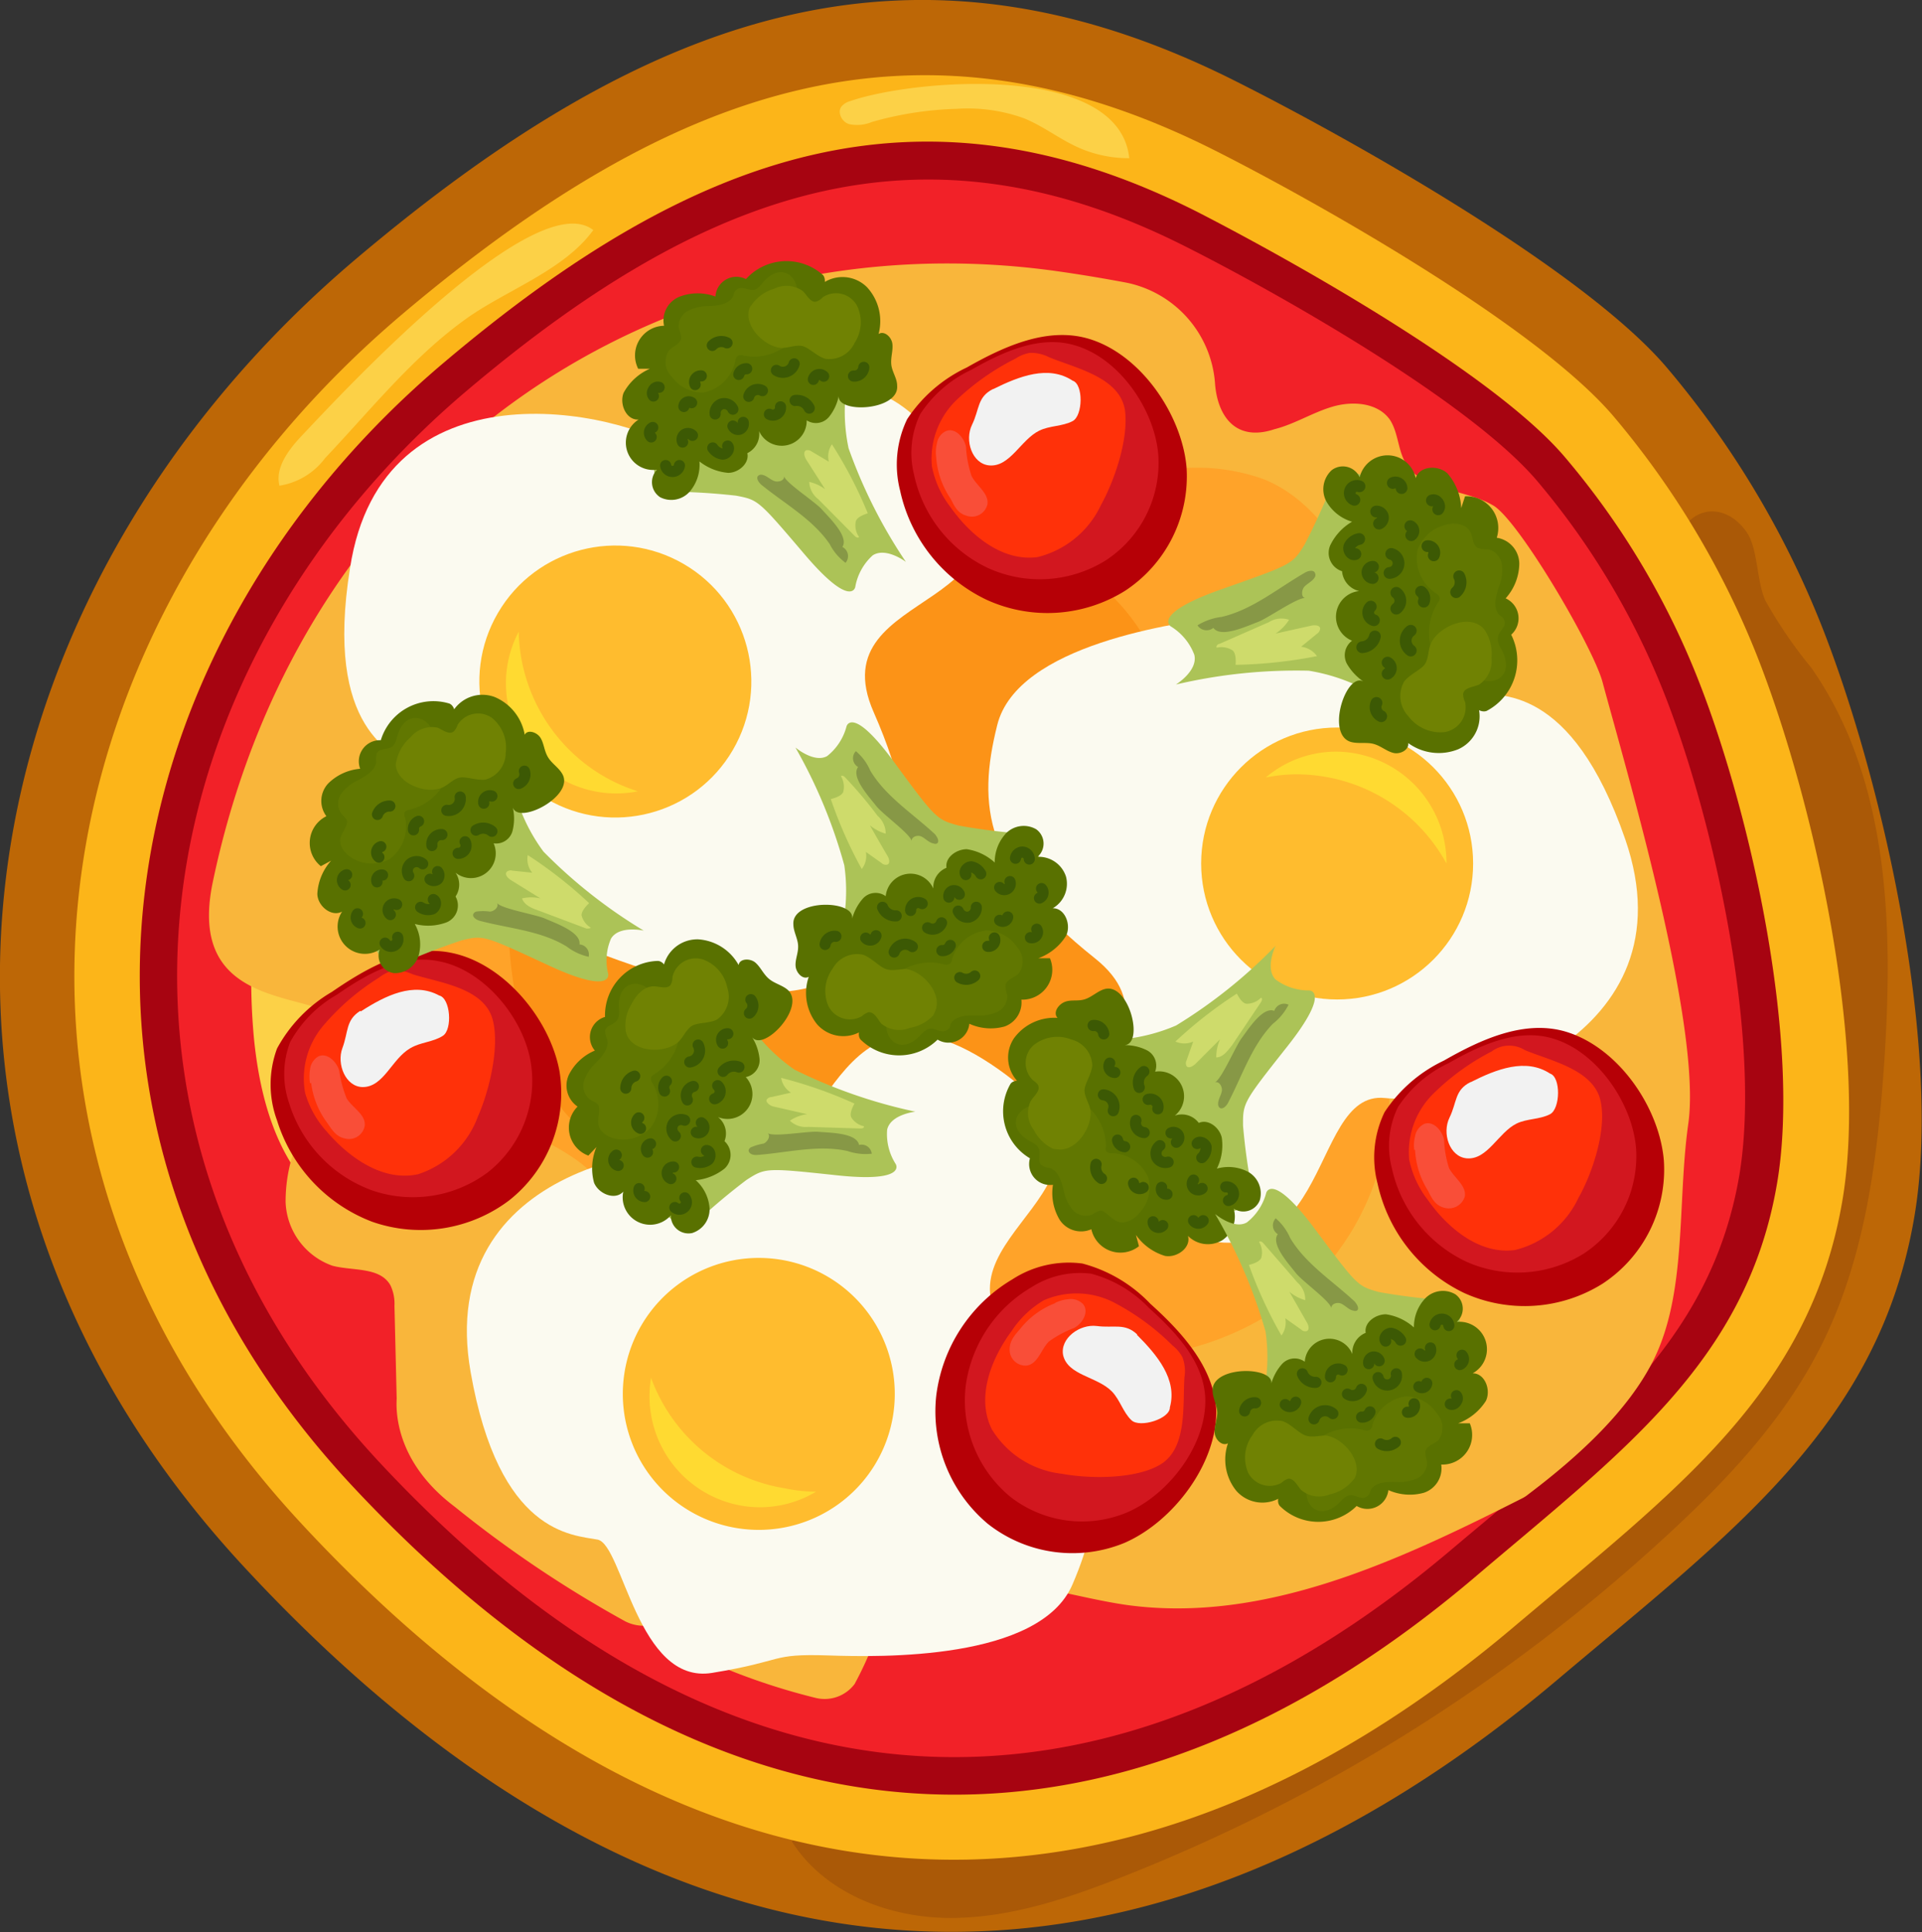 <svg xmlns="http://www.w3.org/2000/svg" viewBox="0 0 121.13 121.76"><rect x="0" y="0" width="121.13" height="121.76" fill="#333333" stroke="none"/><defs><style>.cls-1{fill:#bd6706;}.cls-2{fill:#aa5907;}.cls-3{fill:#fcb519;}.cls-4{fill:#a70411;}.cls-5{fill:#f22128;}.cls-6{fill:#fcd147;}.cls-7{fill:#f9b63b;}.cls-8{fill:#ffa329;}.cls-9{fill:#fc9317;}.cls-10{fill:#fbfaf0;}.cls-11{fill:#ffbc2e;}.cls-12{fill:#ffda31;}.cls-13{fill:#b60006;}.cls-14{fill:#d2171f;}.cls-15{fill:#ff3109;}.cls-16{fill:#f94e38;}.cls-17{fill:#f2f2f2;}.cls-18{fill:#acc357;}.cls-19{fill:#cedb6b;}.cls-20{fill:#879846;}.cls-21{fill:#597100;}.cls-22{fill:#617701;}.cls-23{fill:#708203;}.cls-24,.cls-25{fill:none;stroke:#3c5904;stroke-linecap:round;stroke-linejoin:round;}.cls-24{stroke-width:0.7px;}.cls-25{stroke-width:0.74px;}</style></defs><title>Ресурс 5</title><g id="Слой_2" data-name="Слой 2"><g id="OBJECTS"><path class="cls-1" d="M22.47,16.29C41,.63,57.67-5.12,78,5.18,84.86,8.63,99.87,17,105.11,23.24A58.52,58.52,0,0,1,115,39.94c3.85,10,7.4,26.43,5.65,36.73-2.23,13.18-11.51,19.91-22.52,29.21-24.73,20.9-54.12,23.67-82.63-7C-9.41,72.14-2.27,37.19,22.47,16.29Z"/><path class="cls-2" d="M111.4,51.8c2.75,7.43,3.56,15.73,1.34,23.34a44.05,44.05,0,0,1-4.46,9.9,45.74,45.74,0,0,1-5,7.09c-3.15,3.56-7,6.38-10.89,9.17a102.13,102.13,0,0,1-11,7.24,51,51,0,0,1-25.49,6.1c-2.13-.06-4.58-.14-6,1.41,2,3.16,5.91,4.74,9.66,4.82s7.4-1.11,10.89-2.47a110.14,110.14,0,0,0,34.74-21.76c3.69-3.41,7.18-7.13,9.47-11.6,2.87-5.58,3.68-12,4.1-18.24.56-8.53.29-17.72-4.61-24.72a28.75,28.75,0,0,1-2.89-4.23c-.57-1.23-.45-3.29-1.2-4.34-1.43-2-3.7-1.54-4.31.58C104.25,39.11,109.72,47.27,111.4,51.8Z"/><path class="cls-3" d="M25.4,19.76C42.51,5.32,57.88,0,76.7,9.55c6.3,3.19,20.17,11,25,16.7a54.35,54.35,0,0,1,9.17,15.43c3.56,9.2,6.85,24.42,5.25,33.94C114.07,87.78,105.51,94,95.36,102.57c-22.83,19.28-50,21.83-76.31-6.49C-4,71.32,2.58,39.05,25.4,19.76Z"/><path class="cls-4" d="M28,22.83C43.83,9.45,58.07,4.55,75.49,13.37c5.84,3,18.68,10.16,23.16,15.47a49.93,49.93,0,0,1,8.49,14.29c3.3,8.51,6.35,22.61,4.86,31.42-1.9,11.27-9.83,17-19.23,25-21.14,17.86-46.26,20.21-70.66-6C.77,70.57,6.85,40.68,28,22.83Z"/><path class="cls-5" d="M29.47,24.58c15.11-12.77,28.7-17.45,45.33-9,5.57,2.81,17.82,9.69,22.1,14.76A48,48,0,0,1,105,44c3.14,8.13,6,21.58,4.63,30-1.81,10.75-9.38,16.24-18.35,23.82-20.17,17-44.15,19.29-67.43-5.73C3.49,70.14,9.3,41.62,29.47,24.58Z"/><path class="cls-6" d="M16,65.39c.39,4,1.57,8.2,4.75,10.6,1.08.81,2.58,1.36,3.76.71S26,74.4,26.14,73a34.78,34.78,0,0,0,.24-7.76C25.89,61.12,23.94,57,25.12,53c.73-2.45,2.54-4.38,4-6.49a23.94,23.94,0,0,0,4.16-12.35c.51-10.31-11.27,5.65-12.6,8.14A41.12,41.12,0,0,0,16,65.39Z"/><path class="cls-6" d="M19,27.48c-.82.87-1.67,2-1.39,3.13a4.45,4.45,0,0,0,2.88-1.74c2.91-3.07,5.57-6.44,9-8.86,2.51-1.76,6.09-3,7.9-5.51C33.71,11.62,21.48,24.86,19,27.48Z"/><path class="cls-6" d="M53.59,6.37a1.06,1.06,0,0,0-.57.36c-.27.39.07,1,.53,1.1a2.39,2.39,0,0,0,1.39-.14,21.53,21.53,0,0,1,5.34-.83,10.45,10.45,0,0,1,4.27.6c1.07.44,2,1.13,3,1.64a7.79,7.79,0,0,0,3.62.87C70.53,3.88,57.53,5,53.59,6.37Z"/><path class="cls-7" d="M101,43c-.59-2.22-5.26-10.15-6.87-11.13-1.8-1.08-4.49-.88-5.55-2.7-.49-.85-.46-1.94-1-2.74-.77-1.06-2.34-1.17-3.6-.8s-2.39,1.1-3.66,1.42c-2.43.81-3.56-.8-3.74-2.8a7,7,0,0,0-5.61-6.44c-1.39-.26-2.81-.5-4.29-.71-24.33-3.45-47.6,11.3-53.28,38.54-2,9.74,9.81,5.84,8.32,10.29a34.88,34.88,0,0,1-2.36,4.79A9.87,9.87,0,0,0,18,75.77a4.43,4.43,0,0,0,2.95,4c1.29.34,3,.06,3.66,1.24a2.71,2.71,0,0,1,.25,1.29L25,88.12c0,.31-.37,3.81,3.66,6.84a73.54,73.54,0,0,0,10.76,7.23,2.6,2.6,0,0,0,2.63-.19c.48-.3,1.12-.24,1.9.48a1.82,1.82,0,0,1,.44,1A2.46,2.46,0,0,0,46,105.27,40.9,40.9,0,0,0,51.38,107a2.36,2.36,0,0,0,2.48-.87h0a21.73,21.73,0,0,0,1.28-2.82c1.32-2.56,4.49-3.63,7.36-3.57s5.66,1,8.51,1.41c8.65,1.19,17.08-2.76,24.9-6.71a2,2,0,0,0,.39-.25c3.38-2.55,6.31-5.35,7.85-8.36,2.2-4.3,1.54-10,2.25-15C107.28,64.7,102.5,48.56,101,43Z"/><path class="cls-8" d="M25.39,51.82C23.62,58.34,25.16,66.27,30.8,70c2.14,1.43,4.74,2.17,6.6,4,2.53,2.42,3.33,6.42,6.28,8.3,3.81,2.44,8.82,0,13.33.45,2.56.24,4.92,1.4,7.38,2.12,6.16,1.77,13.26.47,18-3.86S89,69.26,86.32,63.43a14.16,14.16,0,0,1-1.47-3.68c-.37-2.62,1.44-5,2.41-7.44,1.75-4.39.78-9.41-.92-13.82-1.31-3.41-3.3-6.9-6.67-8.28a12.52,12.52,0,0,0-5.61-.66A29.51,29.51,0,0,0,59.17,34.8a8.8,8.8,0,0,1-2.52,1.44c-3.61,1.08-6.86-2.82-10.09-3.8-2.85-.86-6.39-.92-9,.61C31.94,36.33,27,45.87,25.39,51.82Z"/><path class="cls-9" d="M32.77,64a15.25,15.25,0,0,0,2.74,6C39.67,75,47.31,75,53.87,74.54a26.59,26.59,0,0,0,8.18-1.44c6-2.41,9.44-8.78,11.13-15a27.5,27.5,0,0,0,.73-13.41C70.84,31.5,55.72,31.4,45.22,35.47S30.17,53.75,32.77,64Z"/><path class="cls-10" d="M77.33,38.84c-3.24.41-13.21,1.78-14.48,6.85S62,54.82,69,60.39s-8,11,3.62,16.6,9.6-8.32,14.66-7.79,19.46-3.8,15.15-16.3c-3.39-9.82-8-9.11-9.59-9.16s-3.94-8.65-8.46-7.15S81.06,38.36,77.33,38.84Z"/><circle class="cls-11" cx="84.27" cy="54.42" r="8.57"/><path class="cls-12" d="M81.69,48.8a10.79,10.79,0,0,1,9.47,5.62v-.11a7,7,0,0,0-7-6.94A6.87,6.87,0,0,0,79.77,49,10.08,10.08,0,0,1,81.69,48.8Z"/><path class="cls-10" d="M52.21,104.33c3.26.11,13.32.33,15.38-4.47S69.93,91,63.84,84.37s9.6-9.59-.94-17S52.11,74.1,47.2,72.78s-19.83.66-17.54,13.69c1.79,10.23,6.41,10.26,8,10.56s2.52,9.17,7.22,8.4S48.45,104.21,52.21,104.33Z"/><path class="cls-11" d="M39.36,86.49a8.57,8.57,0,1,1,7.11,9.82A8.57,8.57,0,0,1,39.36,86.49Z"/><path class="cls-12" d="M49.48,93.8a10.8,10.8,0,0,1-8.46-7,.44.44,0,0,1,0,.1,7,7,0,0,0,5.76,8,6.87,6.87,0,0,0,4.65-.89A9.69,9.69,0,0,1,49.48,93.8Z"/><path class="cls-10" d="M37.59,60c3,1.16,12.5,4.62,16,.75s5.09-7.64,1.47-15.87,12.19-6,4.6-16.36-12.38,2.84-16.6,0-19-5.78-21,7.28C20.42,46,24.79,47.55,26.2,48.36s-.59,9.49,4.11,10.28S34.08,58.64,37.59,60Z"/><circle class="cls-11" cx="38.78" cy="42.96" r="8.57" transform="translate(-17.87 54.79) rotate(-59.73)"/><path class="cls-12" d="M38.42,49.13a10.8,10.8,0,0,1-5.73-9.41.41.41,0,0,1,0,.09A6.95,6.95,0,0,0,40.2,49.87,11,11,0,0,1,38.42,49.13Z"/><path class="cls-13" d="M74.78,29.46a8.63,8.63,0,0,1-3.87,7.77,9.23,9.23,0,0,1-8.71.58,9.94,9.94,0,0,1-5.47-6.88,6.6,6.6,0,0,1,.44-4.51,9.18,9.18,0,0,1,3.76-3.26c2.34-1.33,5.06-2.57,7.65-1.82C71.88,22.3,74.49,26.13,74.78,29.46Z"/><path class="cls-14" d="M73,28.68a7.35,7.35,0,0,1-3.3,6.63,7.87,7.87,0,0,1-7.43.49,8.44,8.44,0,0,1-4.66-5.87A5.64,5.64,0,0,1,58,26.09a7.77,7.77,0,0,1,3.21-2.78c2-1.14,4.31-2.2,6.52-1.55C70.56,22.57,72.78,25.84,73,28.68Z"/><path class="cls-15" d="M69.39,31.82a6,6,0,0,1-4,3.29c-2.21.3-4.23-1.36-5.51-3.18a6.1,6.1,0,0,1-1.15-2.54,5.15,5.15,0,0,1,1.53-4.16A15.38,15.38,0,0,1,64,22.6a2.34,2.34,0,0,1,.9-.36,2.49,2.49,0,0,1,1.21.27c1.65.69,4.41,1.24,4.78,3.29C71.16,27.61,70.24,30.29,69.39,31.82Z"/><path class="cls-16" d="M59,28.8a2.26,2.26,0,0,1,.05-.86,1,1,0,0,1,.59-.78c.57-.21,1.12.41,1.24,1A7,7,0,0,0,61.23,30c.32.62,1.1,1.09,1,1.78a1,1,0,0,1-1.32.72c-.55-.15-.75-.58-1-1.07A5.29,5.29,0,0,1,59,28.8"/><path class="cls-17" d="M62.58,24.52c-1,.5-.84,1.27-1.32,2.25s0,2.45,1.07,2.56c1.32.13,2-1.62,3.17-2.19.65-.32,1.45-.26,2.1-.6s.69-2.33,0-2.55c-1.52-1-3.37-.28-5,.53"/><path class="cls-13" d="M104.86,73.13A8.6,8.6,0,0,1,101,80.9a9.24,9.24,0,0,1-8.72.59,10,10,0,0,1-5.46-6.89,6.54,6.54,0,0,1,.44-4.51A9.16,9.16,0,0,1,91,66.84c2.34-1.34,5.06-2.58,7.65-1.83C102,66,104.58,69.8,104.86,73.13Z"/><path class="cls-14" d="M103.11,72.36A7.34,7.34,0,0,1,99.82,79a7.89,7.89,0,0,1-7.44.5,8.53,8.53,0,0,1-4.66-5.87,5.6,5.6,0,0,1,.38-3.85A7.71,7.71,0,0,1,91.3,67c2-1.14,4.32-2.2,6.53-1.56C100.64,66.25,102.87,69.51,103.11,72.36Z"/><path class="cls-15" d="M99.48,75.49a6,6,0,0,1-4,3.29c-2.21.3-4.23-1.35-5.51-3.18a6.14,6.14,0,0,1-1.16-2.53,5.17,5.17,0,0,1,1.54-4.16A15,15,0,0,1,94,66.27a1.86,1.86,0,0,1,2.1-.09c1.65.69,4.42,1.24,4.79,3.29C101.25,71.28,100.33,74,99.48,75.49Z"/><path class="cls-16" d="M89.13,72.47a2.22,2.22,0,0,1,.05-.85,1.07,1.07,0,0,1,.58-.79c.57-.21,1.12.41,1.25,1a6.58,6.58,0,0,0,.31,1.78c.32.62,1.09,1.09,1,1.78a1.05,1.05,0,0,1-1.32.72c-.55-.15-.76-.58-1-1.06a5.33,5.33,0,0,1-.82-2.59"/><path class="cls-17" d="M92.67,68.2c-1,.5-.84,1.26-1.32,2.24s0,2.45,1.07,2.56c1.32.13,2-1.62,3.16-2.19.66-.32,1.46-.25,2.11-.59s.69-2.34,0-2.56c-1.53-1-3.38-.28-5,.54"/><path class="cls-13" d="M70.86,97.24a8.62,8.62,0,0,1-8.6-1.2A9.24,9.24,0,0,1,59,88a9.94,9.94,0,0,1,4.8-7.37,6.53,6.53,0,0,1,4.41-1,9.1,9.1,0,0,1,4.28,2.53c2,1.8,4,4,4.16,6.68C76.73,92.23,73.93,95.91,70.86,97.24Z"/><path class="cls-14" d="M71,95.33a7.35,7.35,0,0,1-7.33-1,7.89,7.89,0,0,1-2.82-6.89A8.51,8.51,0,0,1,65,81.13a5.66,5.66,0,0,1,3.76-.86,7.78,7.78,0,0,1,3.65,2.16c1.71,1.54,3.46,3.4,3.55,5.7C76.05,91.06,73.66,94.2,71,95.33Z"/><path class="cls-15" d="M66.91,92.88a5.93,5.93,0,0,1-4.4-2.8c-1-2-.06-4.44,1.27-6.23a6.17,6.17,0,0,1,2-1.9,5.14,5.14,0,0,1,4.43.14,15.2,15.2,0,0,1,3.69,2.71,2.31,2.31,0,0,1,.62.74,2.42,2.42,0,0,1,.13,1.23c-.13,1.78.22,4.58-1.61,5.58C71.47,93.23,68.63,93.2,66.91,92.88Z"/><path class="cls-16" d="M66.5,82.11a2.39,2.39,0,0,1,.83-.23,1.08,1.08,0,0,1,.93.31c.38.47,0,1.19-.56,1.5a6.83,6.83,0,0,0-1.6.86c-.49.5-.68,1.38-1.37,1.51a1,1,0,0,1-1.1-1c0-.57.31-.9.68-1.33a5.17,5.17,0,0,1,2.19-1.6"/><path class="cls-17" d="M71.68,84.11c-.78-.75-1.47-.4-2.55-.54S66.8,84.34,67,85.4c.29,1.29,2.16,1.35,3.08,2.3.51.53.7,1.31,1.23,1.81s2.44-.09,2.42-.82c.48-1.76-.8-3.29-2.09-4.58"/><path class="cls-13" d="M35.27,67.57a8.62,8.62,0,0,1-3.18,8.08A9.26,9.26,0,0,1,23.46,77a10,10,0,0,1-6-6.39,6.53,6.53,0,0,1,0-4.53,9.19,9.19,0,0,1,3.46-3.57c2.22-1.53,4.82-3,7.47-2.47C31.77,60.69,34.7,64.27,35.27,67.57Z"/><path class="cls-14" d="M33.46,67a7.35,7.35,0,0,1-2.71,6.88A7.89,7.89,0,0,1,23.39,75a8.53,8.53,0,0,1-5.16-5.45,5.63,5.63,0,0,1,.05-3.86,7.69,7.69,0,0,1,2.95-3c1.89-1.31,4.11-2.57,6.37-2.12C30.47,61.08,33,64.13,33.46,67Z"/><path class="cls-15" d="M30.11,70.39A6,6,0,0,1,26.36,74c-2.18.49-4.33-1-5.77-2.69a6.17,6.17,0,0,1-1.36-2.43,5.14,5.14,0,0,1,1.17-4.27,15,15,0,0,1,3.49-3,2.47,2.47,0,0,1,.87-.44A2.47,2.47,0,0,1,26,61.4c1.71.54,4.51.85,5.05,2.86C31.51,66,30.82,68.79,30.11,70.39Z"/><path class="cls-16" d="M19.54,68.27a2.48,2.48,0,0,1,0-.86,1.08,1.08,0,0,1,.52-.83c.55-.26,1.15.32,1.32.9a7.29,7.29,0,0,0,.47,1.75c.37.59,1.18,1,1.14,1.68a1,1,0,0,1-1.25.84c-.55-.11-.8-.52-1.13-1a5.28,5.28,0,0,1-1-2.5"/><path class="cls-17" d="M22.7,63.71c-.92.58-.74,1.33-1.12,2.34s.2,2.45,1.28,2.46c1.33,0,1.83-1.78,3-2.45.63-.38,1.43-.38,2.05-.78s.48-2.38-.23-2.54c-1.61-.88-3.39,0-4.94,1"/><path class="cls-18" d="M50.13,47.11s1.18,1,2,.54a3.52,3.52,0,0,0,1.22-1.87s.35-1.37,3,2.25,2.7,3.62,4.07,4a39.2,39.2,0,0,0,4.95.57s.8,5.3-2.46,6.64-10.62,1.6-10.62,1.6a11.22,11.22,0,0,0,.92-6.31A32,32,0,0,0,50.13,47.11Z"/><path class="cls-19" d="M54.31,54.77a1.35,1.35,0,0,0,.26-1.08l1,.71a.38.38,0,0,0,.35.09c.2-.08.12-.38,0-.57-.37-.63-.74-1.27-1.1-1.91a2.7,2.7,0,0,0,1,.53,1.47,1.47,0,0,0-.51-1.12C54.7,50.6,54,49.77,53.27,49c-.07-.08-.2-.16-.27-.08a1.29,1.29,0,0,1,.14,1c-.11.25-.55.38-.78.44A27.46,27.46,0,0,0,54.31,54.77Z"/><path class="cls-20" d="M57.45,53c0-.28.39-.4.64-.27s.46.38.75.43a.26.26,0,0,0,.21,0c.19-.13,0-.43-.13-.59-1.4-1.3-3.1-2.37-4.07-4a3.33,3.33,0,0,0-.91-1.23.64.64,0,0,0,.14,1c-.48.63.73,1.92,1.13,2.44S57.38,52.57,57.45,53Z"/><path class="cls-21" d="M50,58.24c0,.47.28.9.3,1.36s-.19.85-.16,1.28.46.89.83.68a3.14,3.14,0,0,0,.53,3,2.2,2.2,0,0,0,2.87.37c-.24-.2-.34.36-.13.59a3.46,3.46,0,0,0,4.85,0,1.32,1.32,0,0,0,2-1,3.25,3.25,0,0,0,2.23.17A1.61,1.61,0,0,0,64.37,63a1.88,1.88,0,0,0,1.8-2.61h-.73a3.45,3.45,0,0,0,1.75-1.42c.33-.69-.07-1.74-.84-1.73a1.78,1.78,0,0,0,.83-2A1.8,1.8,0,0,0,65.39,54a1.11,1.11,0,0,0-.09-1.74,1.57,1.57,0,0,0-1.88.24,2.67,2.67,0,0,0-.73,1.86,3.32,3.32,0,0,0-1.76-.84c-.66,0-1.38.52-1.28,1.17A1.33,1.33,0,0,0,58.82,56a1.57,1.57,0,0,0-3,.48,1.08,1.08,0,0,0-1.42.13A3.16,3.16,0,0,0,53.68,58C54.1,56.7,49.92,56.61,50,58.24Z"/><path class="cls-22" d="M57.84,65.41c.25-.22.46-.55.79-.58s.68.29,1,.12.21-.3.31-.46c.32-.49,1-.5,1.61-.49a2.82,2.82,0,0,0,1.29-.22,1.1,1.1,0,0,0,.64-1.06,2,2,0,0,1-.11-.64c.08-.36.56-.46.83-.72a1.32,1.32,0,0,0-.09-1.66,2.38,2.38,0,0,0-1.9-1.06A2.52,2.52,0,0,0,60,60.46c0,.13-.1.28-.23.32a.5.5,0,0,1-.27,0,3.36,3.36,0,0,0-3.4,1,1.59,1.59,0,0,0-.47,1,.85.85,0,0,0,.55.85C55.27,64.89,56.39,66.68,57.84,65.41Z"/><path class="cls-23" d="M58.93,63.74c.5-1.09-.76-2.53-1.83-2.67-.42,0-.86.14-1.27,0s-.9-.71-1.44-.9a1.75,1.75,0,0,0-1.91.87,2.39,2.39,0,0,0-.27,2.37,1.52,1.52,0,0,0,2.1.64,1.17,1.17,0,0,1,.44-.26c.37,0,.55.43.79.72a1.77,1.77,0,0,0,1.8.27A2.65,2.65,0,0,0,58.81,64,1.13,1.13,0,0,0,58.93,63.74Z"/><path class="cls-24" d="M60.49,61.61a.8.8,0,0,0,.94-.1"/><path class="cls-24" d="M56.35,60a.74.74,0,0,1,1.15-.34"/><path class="cls-24" d="M52,59.52a.61.61,0,0,1,.68-.51"/><path class="cls-24" d="M54.56,59.12a.38.38,0,0,0,.65-.15"/><path class="cls-24" d="M57.39,57.38a.48.48,0,0,1,.73-.43"/><path class="cls-24" d="M58.46,58.47a.6.6,0,0,0,.88-.31"/><path class="cls-24" d="M59.8,56.54a.35.35,0,0,1,.24-.4.36.36,0,0,1,.42.22"/><path class="cls-24" d="M55.62,57.18a.87.87,0,0,0,.86.54"/><path class="cls-24" d="M60.87,55.12c-.15-.2.1-.5.35-.49a.87.87,0,0,1,.59.44"/><path class="cls-24" d="M60.39,57.42a.63.63,0,0,0,.67.38.61.61,0,0,0,.47-.62"/><path class="cls-24" d="M59.36,59.91a.52.52,0,0,0,.53-.33"/><path class="cls-24" d="M64,54.09a.45.45,0,0,1,.46-.39.46.46,0,0,1,.41.44"/><path class="cls-24" d="M63,55.93a.38.38,0,0,0,.65-.37"/><path class="cls-24" d="M62.25,59.64a.39.39,0,0,0,.42-.53"/><path class="cls-24" d="M64.94,59.09a.36.36,0,0,0,.4-.53"/><path class="cls-24" d="M63,58a.32.32,0,0,0,.51-.21"/><path class="cls-24" d="M65.51,56.6a.38.38,0,0,0,.13-.6"/><path class="cls-18" d="M80.39,59.61s-.69,1.42,0,2.12a3.48,3.48,0,0,0,2.12.69s1.41,0-1.38,3.53-2.8,3.55-2.79,5a39.51,39.51,0,0,0,.74,4.92s-4.92,2.16-7-.65-4.3-9.83-4.3-9.83a11.27,11.27,0,0,0,6.34-.76A31.88,31.88,0,0,0,80.39,59.61Z"/><path class="cls-19" d="M74.08,65.64a1.37,1.37,0,0,0,1.12,0l-.42,1.19a.38.38,0,0,0,0,.36c.13.17.4,0,.55-.13l1.56-1.56a2.81,2.81,0,0,0-.24,1.14c.43,0,.72-.42,1-.77l1.82-2.71c.06-.09.11-.24,0-.28a1.26,1.26,0,0,1-.89.38c-.28,0-.52-.43-.63-.64A27.35,27.35,0,0,0,74.08,65.64Z"/><path class="cls-20" d="M76.56,68.22c.27-.11.5.27.44.56s-.25.54-.23.83a.3.3,0,0,0,.08.19c.17.16.42-.07.53-.27.9-1.7,1.49-3.61,2.83-5a3.6,3.6,0,0,0,1-1.21.65.65,0,0,0-.9.39c-.73-.3-1.67,1.2-2.06,1.72S77,68,76.56,68.22Z"/><path class="cls-21" d="M69.6,62.34c-.44.13-.79.5-1.24.64s-.86,0-1.27.17-.74.68-.44,1a3.14,3.14,0,0,0-2.75,1.29,2.18,2.18,0,0,0,.39,2.86c.13-.28-.44-.23-.6,0A3.44,3.44,0,0,0,64.91,73a1.32,1.32,0,0,0,1.45,1.67,3.28,3.28,0,0,0,.42,2.2,1.61,1.61,0,0,0,2,.6,1.88,1.88,0,0,0,3,1.07c-.06-.24-.13-.48-.19-.71a3.47,3.47,0,0,0,1.83,1.32c.75.14,1.66-.52,1.45-1.26a1.77,1.77,0,0,0,2.15.28,1.79,1.79,0,0,0,.73-2,1.11,1.11,0,0,0,1.65-.54,1.56,1.56,0,0,0-.71-1.76,2.66,2.66,0,0,0-2-.22A3.31,3.31,0,0,0,77,71.7c-.14-.64-.85-1.2-1.45-.93a1.33,1.33,0,0,0-1.51-.46,1.57,1.57,0,0,0-1.24-2.77,1.09,1.09,0,0,0-.5-1.34,3.1,3.1,0,0,0-1.51-.33C72.17,65.94,71.17,61.88,69.6,62.34Z"/><path class="cls-22" d="M64.73,71.81c.27.18.64.3.75.61s-.1.74.14,1a1.09,1.09,0,0,0,.53.19c.56.18.75.85.89,1.42a2.75,2.75,0,0,0,.55,1.2,1.11,1.11,0,0,0,1.19.34c.2-.09.37-.26.59-.27s.59.42.91.61c.51.32,1.19,0,1.57-.52a2.34,2.34,0,0,0,.54-2.11,2.52,2.52,0,0,0-2.32-1.6.46.46,0,0,1-.37-.14.47.47,0,0,1,0-.27,3.38,3.38,0,0,0-1.83-3A1.65,1.65,0,0,0,66.77,69a.82.82,0,0,0-.68.74C64.56,69.19,63.12,70.74,64.73,71.81Z"/><path class="cls-23" d="M66.62,72.43c1.18.2,2.24-1.39,2.1-2.46-.06-.42-.35-.79-.37-1.22s.44-1,.49-1.62a1.75,1.75,0,0,0-1.33-1.62,2.4,2.4,0,0,0-2.36.35,1.51,1.51,0,0,0-.07,2.2c.13.11.29.2.35.35.14.35-.27.65-.48,1a1.75,1.75,0,0,0,.21,1.81,2.58,2.58,0,0,0,1.23,1.19Z"/><path class="cls-24" d="M69.08,73.38a.82.82,0,0,0,.34.89"/><path class="cls-24" d="M69.54,69a.74.74,0,0,1,.62,1"/><path class="cls-24" d="M68.89,64.63a.61.61,0,0,1,.67.53"/><path class="cls-24" d="M69.94,67a.39.39,0,0,0,.32.59"/><path class="cls-24" d="M72.36,69.29a.49.49,0,0,1,.61.59"/><path class="cls-24" d="M71.59,70.61a.6.6,0,0,0,.52.77"/><path class="cls-24" d="M73.8,71.4a.35.35,0,0,1,.45.13.35.35,0,0,1-.11.46"/><path class="cls-24" d="M72.09,67.53a.86.86,0,0,0-.29,1"/><path class="cls-24" d="M75.45,72.07c.15-.2.51,0,.56.21a.83.83,0,0,1-.27.68"/><path class="cls-24" d="M73.1,72.2a.62.62,0,0,0-.19.75.61.61,0,0,0,.71.29"/><path class="cls-24" d="M70.43,71.85a.5.5,0,0,0,.45.42"/><path class="cls-24" d="M77.25,74.8a.44.44,0,0,1,.17.86"/><path class="cls-24" d="M75.22,74.37a.38.38,0,0,0,.54.53"/><path class="cls-24" d="M71.44,74.57a.39.39,0,0,0,.61.27"/><path class="cls-24" d="M72.67,77a.35.35,0,0,0,.61.24"/><path class="cls-24" d="M73.21,74.83a.32.32,0,0,0,.34.43"/><path class="cls-24" d="M75.22,76.93a.37.37,0,0,0,.61,0"/><path class="cls-18" d="M76.58,76.51s1.19,1,2,.53a3.47,3.47,0,0,0,1.22-1.86s.35-1.37,3.05,2.25,2.7,3.62,4.06,4a38.84,38.84,0,0,0,5,.56s.81,5.31-2.45,6.65-10.62,1.6-10.62,1.6a11.24,11.24,0,0,0,.92-6.32A31.88,31.88,0,0,0,76.58,76.51Z"/><path class="cls-19" d="M80.76,84.17A1.37,1.37,0,0,0,81,83.08l1,.71a.36.36,0,0,0,.35.1c.2-.08.12-.38,0-.57l-1.09-1.91a2.66,2.66,0,0,0,1,.53,1.43,1.43,0,0,0-.5-1.12c-.71-.83-1.43-1.65-2.14-2.47-.07-.08-.2-.16-.27-.08a1.27,1.27,0,0,1,.14,1c-.11.26-.55.39-.78.45A27.79,27.79,0,0,0,80.76,84.17Z"/><path class="cls-20" d="M83.9,82.44c0-.28.39-.4.65-.27s.46.38.74.43a.28.28,0,0,0,.22,0c.19-.12,0-.42-.14-.58-1.4-1.3-3.09-2.37-4.06-4a3.45,3.45,0,0,0-.91-1.24.65.65,0,0,0,.13,1c-.47.63.73,1.92,1.13,2.44S83.84,82,83.9,82.44Z"/><path class="cls-21" d="M76.42,87.64c0,.46.28.9.29,1.36s-.18.85-.16,1.28.46.89.84.68a3.14,3.14,0,0,0,.53,3,2.19,2.19,0,0,0,2.87.36c-.24-.19-.34.37-.13.59a3.43,3.43,0,0,0,4.84,0,1.33,1.33,0,0,0,2-1,3.31,3.31,0,0,0,2.23.17,1.62,1.62,0,0,0,1.1-1.78,1.87,1.87,0,0,0,1.8-2.6H91.9a3.53,3.53,0,0,0,1.75-1.42c.33-.7-.08-1.74-.84-1.73a1.73,1.73,0,0,0-1-3.24,1.11,1.11,0,0,0-.09-1.74,1.55,1.55,0,0,0-1.88.24,2.62,2.62,0,0,0-.73,1.85,3.38,3.38,0,0,0-1.76-.83c-.66,0-1.39.51-1.28,1.17a1.34,1.34,0,0,0-.84,1.34,1.56,1.56,0,0,0-3,.48,1.08,1.08,0,0,0-1.42.13,3.12,3.12,0,0,0-.72,1.37C80.56,86.1,76.38,86,76.42,87.64Z"/><path class="cls-22" d="M84.3,94.8c.25-.21.45-.54.78-.57s.69.29,1,.12.22-.3.32-.46c.31-.5,1-.5,1.61-.49a2.84,2.84,0,0,0,1.29-.22,1.1,1.1,0,0,0,.64-1.06,1.84,1.84,0,0,1-.11-.64c.08-.37.55-.46.83-.72a1.32,1.32,0,0,0-.09-1.66A2.38,2.38,0,0,0,88.64,88a2.53,2.53,0,0,0-2.15,1.82c0,.13-.09.28-.22.32a.42.42,0,0,1-.27,0,3.38,3.38,0,0,0-3.41,1,1.64,1.64,0,0,0-.46,1,.83.83,0,0,0,.55.85C81.73,94.29,82.85,96.08,84.3,94.8Z"/><path class="cls-23" d="M85.39,93.14c.5-1.09-.77-2.53-1.83-2.67-.43,0-.86.14-1.28,0s-.9-.71-1.43-.9a1.74,1.74,0,0,0-1.91.87,2.39,2.39,0,0,0-.28,2.37,1.53,1.53,0,0,0,2.11.64,1.08,1.08,0,0,1,.43-.26c.37,0,.55.43.8.71a1.75,1.75,0,0,0,1.8.28,2.61,2.61,0,0,0,1.47-.89Z"/><path class="cls-24" d="M87,91a.82.82,0,0,0,.94-.1"/><path class="cls-24" d="M82.81,89.42A.74.74,0,0,1,84,89.09"/><path class="cls-24" d="M78.44,88.92a.63.63,0,0,1,.69-.51"/><path class="cls-24" d="M81,88.52a.39.39,0,0,0,.66-.15"/><path class="cls-24" d="M83.85,86.77a.49.49,0,0,1,.73-.43"/><path class="cls-24" d="M84.92,87.86a.59.59,0,0,0,.88-.3"/><path class="cls-24" d="M86.26,85.94a.36.36,0,0,1,.24-.41.36.36,0,0,1,.42.23"/><path class="cls-24" d="M82.08,86.58a.86.86,0,0,0,.85.54"/><path class="cls-24" d="M87.33,84.52c-.15-.2.1-.51.35-.49a.91.91,0,0,1,.59.43"/><path class="cls-24" d="M86.85,86.82A.58.58,0,0,0,88,86.58"/><path class="cls-24" d="M85.81,89.31a.52.52,0,0,0,.53-.33"/><path class="cls-24" d="M90.44,83.49a.44.44,0,0,1,.87.05"/><path class="cls-24" d="M89.5,85.33a.38.38,0,0,0,.48.09.4.4,0,0,0,.17-.47"/><path class="cls-24" d="M88.7,89a.39.39,0,0,0,.42-.53"/><path class="cls-24" d="M91.4,88.49c.27.12.58-.3.39-.53"/><path class="cls-24" d="M89.42,87.39a.31.31,0,0,0,.5-.21"/><path class="cls-24" d="M92,86a.37.37,0,0,0,.14-.59"/><path class="cls-18" d="M57.09,35.41S55.84,34.46,55,35a3.5,3.5,0,0,0-1.1,2s-.26,1.38-3.19-2.06-2.92-3.43-4.31-3.7a39.43,39.43,0,0,0-5-.25s-1.14-5.24,2-6.78S54,21.89,54,21.89a11.16,11.16,0,0,0-.52,6.36A31.93,31.93,0,0,0,57.09,35.41Z"/><path class="cls-19" d="M52.43,28a1.34,1.34,0,0,0-.19,1.1l-1.08-.64a.41.41,0,0,0-.36-.08c-.19.1-.1.39,0,.57L52,30.83A2.68,2.68,0,0,0,51,30.37a1.45,1.45,0,0,0,.57,1.09l2.3,2.32c.07.08.21.15.27.06a1.25,1.25,0,0,1-.2-1c.09-.26.53-.42.75-.49A27.15,27.15,0,0,0,52.43,28Z"/><path class="cls-20" d="M49.41,30c.06.28-.36.42-.63.31s-.48-.35-.77-.39a.27.27,0,0,0-.21.05c-.18.13,0,.42.17.57,1.48,1.21,3.24,2.17,4.32,3.75a3.35,3.35,0,0,0,1,1.18.65.65,0,0,0-.2-1c.43-.66-.86-1.87-1.29-2.36S49.51,30.43,49.41,30Z"/><path class="cls-21" d="M56.54,24.3c0-.46-.33-.88-.37-1.34s.12-.86.07-1.29-.51-.85-.87-.62a3.15,3.15,0,0,0-.73-2.95,2.18,2.18,0,0,0-2.88-.18c.25.18.31-.39.09-.6a3.45,3.45,0,0,0-4.84.27,1.32,1.32,0,0,0-1.92,1.1,3.2,3.2,0,0,0-2.24,0,1.61,1.61,0,0,0-1,1.84,1.87,1.87,0,0,0-1.63,2.71l.74,0a3.43,3.43,0,0,0-1.66,1.52c-.28.72.18,1.74.95,1.68a1.72,1.72,0,0,0,1.16,3.16,1.13,1.13,0,0,0,.2,1.74,1.55,1.55,0,0,0,1.86-.36,2.6,2.6,0,0,0,.61-1.9,3.39,3.39,0,0,0,1.81.72c.66,0,1.35-.6,1.21-1.24a1.35,1.35,0,0,0,.74-1.39,1.57,1.57,0,0,0,3-.68,1.07,1.07,0,0,0,1.41-.22,3.11,3.11,0,0,0,.63-1.42C52.52,26.1,56.69,25.93,56.54,24.3Z"/><path class="cls-22" d="M48.22,17.65c-.23.24-.42.58-.74.62s-.71-.24-1-.05-.19.31-.29.48c-.28.51-1,.57-1.56.59a2.9,2.9,0,0,0-1.28.3,1.1,1.1,0,0,0-.57,1.1,1.81,1.81,0,0,1,.15.63c-.06.37-.53.5-.78.78a1.31,1.31,0,0,0,.19,1.64,2.4,2.4,0,0,0,2,1,2.53,2.53,0,0,0,2-2,.48.48,0,0,1,.2-.34.53.53,0,0,1,.28,0,3.35,3.35,0,0,0,3.33-1.2,1.67,1.67,0,0,0,.4-1,.83.83,0,0,0-.6-.82C50.82,18,49.59,16.29,48.22,17.65Z"/><path class="cls-23" d="M47.25,19.38c-.44,1.12.92,2.48,2,2.55.43,0,.85-.19,1.27-.13s.94.65,1.49.81a1.75,1.75,0,0,0,1.85-1A2.39,2.39,0,0,0,54,19.24a1.51,1.51,0,0,0-2.14-.51,1,1,0,0,1-.42.28c-.36.07-.57-.39-.84-.66a1.74,1.74,0,0,0-1.81-.15,2.62,2.62,0,0,0-1.41,1A1,1,0,0,0,47.25,19.38Z"/><path class="cls-24" d="M45.82,21.61a.79.79,0,0,0-.93.16"/><path class="cls-24" d="M50.05,22.93a.74.74,0,0,1-1.12.41"/><path class="cls-24" d="M54.44,23.15a.6.6,0,0,1-.65.55"/><path class="cls-24" d="M51.91,23.71a.39.39,0,0,0-.65.2"/><path class="cls-24" d="M49.19,25.64a.48.48,0,0,1-.7.47"/><path class="cls-24" d="M48.05,24.62a.59.59,0,0,0-.86.36"/><path class="cls-24" d="M46.84,26.62a.37.37,0,0,1-.22.43.36.36,0,0,1-.43-.2"/><path class="cls-24" d="M51,25.72a.86.86,0,0,0-.89-.48"/><path class="cls-24" d="M45.86,28.11c.16.19-.07.51-.32.51a.9.9,0,0,1-.62-.39"/><path class="cls-24" d="M46.19,25.79a.61.61,0,0,0-.69-.34.61.61,0,0,0-.43.64"/><path class="cls-24" d="M47.06,23.24a.49.49,0,0,0-.5.36"/><path class="cls-24" d="M42.82,29.34a.44.44,0,0,1-.87,0"/><path class="cls-24" d="M43.64,27.44a.39.39,0,0,0-.49-.06.39.39,0,0,0-.13.48"/><path class="cls-24" d="M44.2,23.69a.39.39,0,0,0-.39.55"/><path class="cls-24" d="M41.54,24.41c-.28-.1-.56.33-.36.55"/><path class="cls-24" d="M43.59,25.38a.31.31,0,0,0-.49.24"/><path class="cls-24" d="M41.14,26.94a.37.37,0,0,0-.1.6"/><path class="cls-18" d="M40.57,58.65s-1.54-.35-2.06.5a3.45,3.45,0,0,0-.18,2.22s.33,1.37-3.76-.53-4.09-1.91-5.46-1.58a41.16,41.16,0,0,0-4.63,1.85s-3.22-4.29-1-7,8.59-6.44,8.59-6.44a11.22,11.22,0,0,0,2.18,6A32,32,0,0,0,40.57,58.65Z"/><path class="cls-19" d="M33.26,53.89A1.36,1.36,0,0,0,33.54,55l-1.25-.13a.38.38,0,0,0-.36.08c-.13.17.07.39.26.51l1.87,1.16a2.53,2.53,0,0,0-1.16,0c.13.4.57.6,1,.75l3.06,1.15c.1,0,.25,0,.27-.06a1.25,1.25,0,0,1-.58-.78c0-.28.31-.6.48-.76A27.52,27.52,0,0,0,33.26,53.89Z"/><path class="cls-20" d="M31.31,56.9c.17.23-.15.54-.44.55a3.12,3.12,0,0,0-.86,0,.33.33,0,0,0-.17.13c-.11.2.17.39.39.45,1.85.49,3.85.62,5.48,1.62a3.53,3.53,0,0,0,1.39.65.64.64,0,0,0-.58-.78c.12-.78-1.55-1.35-2.15-1.62S31.59,57.28,31.31,56.9Z"/><path class="cls-21" d="M35.44,48.78c-.23-.41-.67-.66-.91-1.07s-.24-.83-.46-1.2-.83-.56-1-.2a3.17,3.17,0,0,0-1.89-2.38,2.19,2.19,0,0,0-2.7,1c.3.06.13-.48-.16-.59A3.46,3.46,0,0,0,24,46.65a1.33,1.33,0,0,0-1.3,1.8,3.25,3.25,0,0,0-2,.91,1.61,1.61,0,0,0-.13,2.08,1.88,1.88,0,0,0-.35,3.15l.65-.35a3.41,3.41,0,0,0-.87,2.08c0,.77.89,1.5,1.56,1.13a1.72,1.72,0,0,0,2.37,2.39,1.11,1.11,0,0,0,.91,1.49,1.55,1.55,0,0,0,1.54-1.1,2.6,2.6,0,0,0-.24-2,3.31,3.31,0,0,0,2-.1,1.15,1.15,0,0,0,.57-1.63A1.34,1.34,0,0,0,28.71,55a1.56,1.56,0,0,0,2.4-1.85,1.07,1.07,0,0,0,1.19-.78,3.17,3.17,0,0,0,0-1.56C32.53,52.09,36.25,50.19,35.44,48.78Z"/><path class="cls-22" d="M25.1,46.2c-.11.31-.14.69-.41.87s-.75.08-.92.37a1.12,1.12,0,0,0-.06.55c-.05.58-.66.92-1.18,1.2a2.65,2.65,0,0,0-1,.8,1.09,1.09,0,0,0-.06,1.23c.13.18.34.31.4.52s-.27.67-.39,1c-.19.58.32,1.15.86,1.42a2.42,2.42,0,0,0,2.19,0,2.55,2.55,0,0,0,1-2.63.44.44,0,0,1,0-.39.51.51,0,0,1,.25-.1,3.38,3.38,0,0,0,2.53-2.48,1.57,1.57,0,0,0-.05-1.07.84.84,0,0,0-.88-.5C27.61,45.43,25.78,44.39,25.1,46.2Z"/><path class="cls-23" d="M24.94,48.18c.07,1.2,1.87,1.87,2.87,1.48.4-.15.69-.52,1.1-.64s1.13.19,1.69.11a1.74,1.74,0,0,0,1.27-1.67A2.41,2.41,0,0,0,31,45.24a1.52,1.52,0,0,0-2.16.44,1,1,0,0,1-.26.43c-.3.21-.69-.12-1-.25a1.75,1.75,0,0,0-1.71.61,2.69,2.69,0,0,0-.88,1.47A1,1,0,0,0,24.94,48.18Z"/><path class="cls-24" d="M24.57,50.8a.8.8,0,0,0-.78.53"/><path class="cls-24" d="M29,50.23a.73.73,0,0,1-.84.84"/><path class="cls-24" d="M33.05,48.6a.62.62,0,0,1-.36.78"/><path class="cls-24" d="M31,50.17a.39.39,0,0,0-.51.45"/><path class="cls-24" d="M29.31,53.05a.49.49,0,0,1-.44.73"/><path class="cls-24" d="M27.85,52.6a.6.6,0,0,0-.63.69"/><path class="cls-24" d="M27.58,54.93a.38.38,0,0,1,0,.48.37.37,0,0,1-.48,0"/><path class="cls-24" d="M31,52.39a.86.86,0,0,0-1-.07"/><path class="cls-24" d="M27.31,56.69c.23.11.15.49-.08.6a.85.85,0,0,1-.72-.11"/><path class="cls-24" d="M26.64,54.44a.6.6,0,0,0-.77,0,.59.59,0,0,0-.11.75"/><path class="cls-24" d="M26.38,51.76a.52.52,0,0,0-.32.54"/><path class="cls-24" d="M25.06,59.07a.44.44,0,0,1-.79.37"/><path class="cls-24" d="M25,57a.38.38,0,0,0-.4.64"/><path class="cls-24" d="M24,53.36a.38.38,0,0,0-.12.66"/><path class="cls-24" d="M21.85,55.13a.35.35,0,0,0-.1.64"/><path class="cls-24" d="M24.11,55.15a.32.32,0,0,0-.35.43"/><path class="cls-24" d="M22.53,57.59a.37.37,0,0,0,.16.58"/><path class="cls-18" d="M57.69,70.06s-1.57.17-1.78,1.14a3.5,3.5,0,0,0,.54,2.16s.76,1.19-3.72.71-4.49-.47-5.68.29a39.72,39.72,0,0,0-3.78,3.25s-4.43-3-3.2-6.32,6-8.88,6-8.88a11.2,11.2,0,0,0,4,5A32.11,32.11,0,0,0,57.69,70.06Z"/><path class="cls-19" d="M49.23,67.93a1.34,1.34,0,0,0,.62.93l-1.23.28c-.12,0-.26.07-.31.19s.2.35.41.4l2.15.49a2.49,2.49,0,0,0-1.09.41,1.46,1.46,0,0,0,1.16.39l3.26.1c.11,0,.26,0,.25-.14a1.24,1.24,0,0,1-.8-.56c-.12-.25.09-.66.2-.87A27.49,27.49,0,0,0,49.23,67.93Z"/><path class="cls-20" d="M48.37,71.41c.23.16,0,.56-.24.66a3.32,3.32,0,0,0-.83.25.3.3,0,0,0-.12.17c0,.23.29.32.52.3,1.91-.14,3.84-.66,5.71-.25a3.51,3.51,0,0,0,1.53.17.64.64,0,0,0-.8-.55c-.14-.78-1.91-.77-2.56-.83S48.76,71.68,48.37,71.41Z"/><path class="cls-21" d="M49.64,62.38c-.35-.3-.85-.4-1.2-.71s-.5-.71-.83-1-1-.27-1.06.15A3.14,3.14,0,0,0,44,59.2a2.18,2.18,0,0,0-2.21,1.85c.31,0,0-.49-.34-.49a3.43,3.43,0,0,0-3.32,3.53,1.32,1.32,0,0,0-.64,2.12,3.23,3.23,0,0,0-1.64,1.53,1.61,1.61,0,0,0,.55,2,1.88,1.88,0,0,0,.68,3.09l.51-.54a3.44,3.44,0,0,0-.15,2.25c.29.71,1.33,1.13,1.84.56a1.73,1.73,0,0,0,3,1.49,1.11,1.11,0,0,0,1.34,1.12,1.57,1.57,0,0,0,1.1-1.54,2.62,2.62,0,0,0-.87-1.79,3.47,3.47,0,0,0,1.81-.73,1.17,1.17,0,0,0,0-1.73,1.32,1.32,0,0,0-.41-1.52A1.57,1.57,0,0,0,47,67.88a1.08,1.08,0,0,0,.87-1.13,3.14,3.14,0,0,0-.52-1.46C48,66.47,50.86,63.46,49.64,62.38Z"/><path class="cls-22" d="M39,63.3c0,.33.1.7-.11,1s-.67.31-.75.64a1.22,1.22,0,0,0,.12.55c.15.56-.32,1.09-.72,1.51a2.7,2.7,0,0,0-.72,1.09,1.09,1.09,0,0,0,.34,1.19c.18.13.42.18.54.36s0,.72,0,1.1c0,.6.68,1,1.28,1.06A2.38,2.38,0,0,0,41,71.08a2.5,2.5,0,0,0,.12-2.81.5.5,0,0,1-.08-.39.58.58,0,0,1,.2-.18,3.39,3.39,0,0,0,1.6-3.16,1.68,1.68,0,0,0-.4-1,.85.85,0,0,0-1-.18C41.15,61.76,39.08,61.37,39,63.3Z"/><path class="cls-23" d="M39.51,65.23c.45,1.11,2.37,1.16,3.2.47.33-.28.48-.72.83-1s1.13-.18,1.64-.44a1.77,1.77,0,0,0,.66-2,2.39,2.39,0,0,0-1.56-1.8,1.51,1.51,0,0,0-1.9,1.11,1,1,0,0,1-.11.49c-.21.3-.68.11-1.06.1-.64,0-1.13.56-1.42,1.14A2.54,2.54,0,0,0,39.44,65,1.55,1.55,0,0,0,39.51,65.23Z"/><path class="cls-24" d="M40,67.82a.8.8,0,0,0-.56.76"/><path class="cls-24" d="M44,65.86a.73.73,0,0,1-.53,1.07"/><path class="cls-24" d="M47.32,63a.61.61,0,0,1-.09.85"/><path class="cls-24" d="M45.87,65.15a.38.38,0,0,0-.33.59"/><path class="cls-24" d="M45.23,68.42a.49.49,0,0,1-.19.83"/><path class="cls-24" d="M43.7,68.47a.59.59,0,0,0-.38.85"/><path class="cls-24" d="M44.2,70.76a.35.35,0,0,1,.13.45.34.34,0,0,1-.45.15"/><path class="cls-24" d="M46.57,67.25a.87.87,0,0,0-1,.27"/><path class="cls-24" d="M44.52,72.51c.25,0,.3.42.11.59a.87.87,0,0,1-.71.14"/><path class="cls-24" d="M43.15,70.6a.6.6,0,0,0-.73.23.61.61,0,0,0,.14.76"/><path class="cls-24" d="M42,68.14a.54.54,0,0,0-.12.62"/><path class="cls-24" d="M43.16,75.49a.44.44,0,0,1-.63.61"/><path class="cls-24" d="M42.45,73.55a.38.38,0,0,0-.17.73"/><path class="cls-24" d="M40.26,70.45a.39.39,0,0,0,.11.66"/><path class="cls-24" d="M38.84,72.8a.36.36,0,0,0,.12.65"/><path class="cls-24" d="M41,72.09a.32.32,0,0,0-.19.52"/><path class="cls-24" d="M40.28,74.91a.38.38,0,0,0,.35.5"/><path class="cls-18" d="M74.11,43.14s1.4-.86,1.16-1.87a3.56,3.56,0,0,0-1.48-1.79S72.54,38.7,77,37.13s4.45-1.56,5.22-2.81a41.29,41.29,0,0,0,2.1-4.76s5.54.85,5.86,4.51-1.7,11.08-1.7,11.08a11.76,11.76,0,0,0-6-2.88A33.26,33.26,0,0,0,74.11,43.14Z"/><path class="cls-19" d="M83,41.35a1.42,1.42,0,0,0-1-.59l1-.82a.42.42,0,0,0,.2-.32c0-.22-.34-.24-.56-.19l-2.25.5a2.82,2.82,0,0,0,.85-.87,1.48,1.48,0,0,0-1.27.15l-3.12,1.37c-.11,0-.23.15-.17.24a1.3,1.3,0,0,1,1,.17c.22.18.21.66.19.91A29.14,29.14,0,0,0,83,41.35Z"/><path class="cls-20" d="M82.29,37.69c-.3,0-.28-.52-.07-.73s.52-.34.66-.61a.28.28,0,0,0,0-.22c-.07-.23-.41-.17-.62-.05-1.74,1-3.33,2.35-5.27,2.8a3.73,3.73,0,0,0-1.52.53.68.68,0,0,0,1,.16c.48.67,2.14-.13,2.78-.36S81.8,37.61,82.29,37.69Z"/><path class="cls-21" d="M85.14,46.76c.47.13,1,0,1.45.13s.79.45,1.22.56,1-.19.94-.62a3.27,3.27,0,0,0,3.15.39,2.27,2.27,0,0,0,1.25-2.74c-.27.18.26.45.55.32A3.6,3.6,0,0,0,95.24,40a1.38,1.38,0,0,0-.35-2.29,3.34,3.34,0,0,0,.86-2.17,1.67,1.67,0,0,0-1.42-1.65,2,2,0,0,0-2-2.61l-.24.74a3.57,3.57,0,0,0-.87-2.19c-.59-.54-1.76-.47-2,.3a1.81,1.81,0,0,0-3.53-.05,1.16,1.16,0,0,0-1.76-.45,1.63,1.63,0,0,0-.35,1.95,2.76,2.76,0,0,0,1.63,1.3,3.44,3.44,0,0,0-1.38,1.5A1.21,1.21,0,0,0,84.58,36a1.4,1.4,0,0,0,1.08,1.25,1.63,1.63,0,0,0-.45,3.13,1.14,1.14,0,0,0-.32,1.46A3.42,3.42,0,0,0,86,43C84.89,42.16,83.5,46.29,85.14,46.76Z"/><path class="cls-22" d="M94.73,41.13c-.14-.31-.4-.62-.32-1s.49-.6.42-.94-.24-.31-.36-.46c-.4-.47-.19-1.17,0-1.76a2.73,2.73,0,0,0,.19-1.35,1.16,1.16,0,0,0-.86-1,1.87,1.87,0,0,1-.67-.09c-.34-.19-.29-.7-.46-1-.28-.56-1.08-.62-1.68-.42a2.46,2.46,0,0,0-1.65,1.56,2.63,2.63,0,0,0,1.14,2.71.48.48,0,0,1,.26.33.54.54,0,0,1-.11.26,3.5,3.5,0,0,0-.08,3.7,1.73,1.73,0,0,0,.82.76.88.88,0,0,0,1-.28C93.42,43.54,95.55,43,94.73,41.13Z"/><path class="cls-23" d="M93.41,39.53c-.93-.84-2.76,0-3.22,1-.19.4-.14.89-.36,1.28s-1,.68-1.34,1.15a1.85,1.85,0,0,0,.27,2.18,2.53,2.53,0,0,0,2.28,1,1.58,1.58,0,0,0,1.29-1.91,1.11,1.11,0,0,1-.12-.5c.07-.39.6-.42,1-.58A1.81,1.81,0,0,0,94,41.45a2.72,2.72,0,0,0-.42-1.73A1.54,1.54,0,0,0,93.41,39.53Z"/><path class="cls-25" d="M91.77,37.32a.83.83,0,0,0,.19-1"/><path class="cls-25" d="M88.91,41a.77.77,0,0,1,0-1.25"/><path class="cls-25" d="M87.05,45.14a.64.64,0,0,1-.3-.84"/><path class="cls-25" d="M87.45,42.46a.4.4,0,0,0,0-.7"/><path class="cls-25" d="M86.59,39.09a.51.51,0,0,1-.2-.86"/><path class="cls-25" d="M88,38.36a.62.62,0,0,0,0-1"/><path class="cls-25" d="M86.51,36.43a.37.37,0,0,1-.33-.37.36.36,0,0,1,.35-.34"/><path class="cls-25" d="M85.85,40.79a.89.89,0,0,0,.8-.68"/><path class="cls-25" d="M85.42,34.92c-.25.09-.47-.26-.37-.5a.87.87,0,0,1,.61-.45"/><path class="cls-25" d="M87.57,36.11a.61.61,0,0,0,.11-1.2"/><path class="cls-25" d="M89.73,37.92a.54.54,0,0,0-.17-.63"/><path class="cls-25" d="M85.36,31.5a.45.45,0,0,1,.32-.85"/><path class="cls-25" d="M86.91,33a.41.41,0,0,0,.24-.45.4.4,0,0,0-.42-.31"/><path class="cls-25" d="M90.36,35a.41.41,0,0,0-.4-.58"/><path class="cls-25" d="M90.64,32.1c.2-.24-.11-.68-.4-.56"/><path class="cls-25" d="M88.94,33.73a.33.33,0,0,0-.06-.57"/><path class="cls-25" d="M88.33,30.76a.39.39,0,0,0-.55-.32"/></g></g></svg>